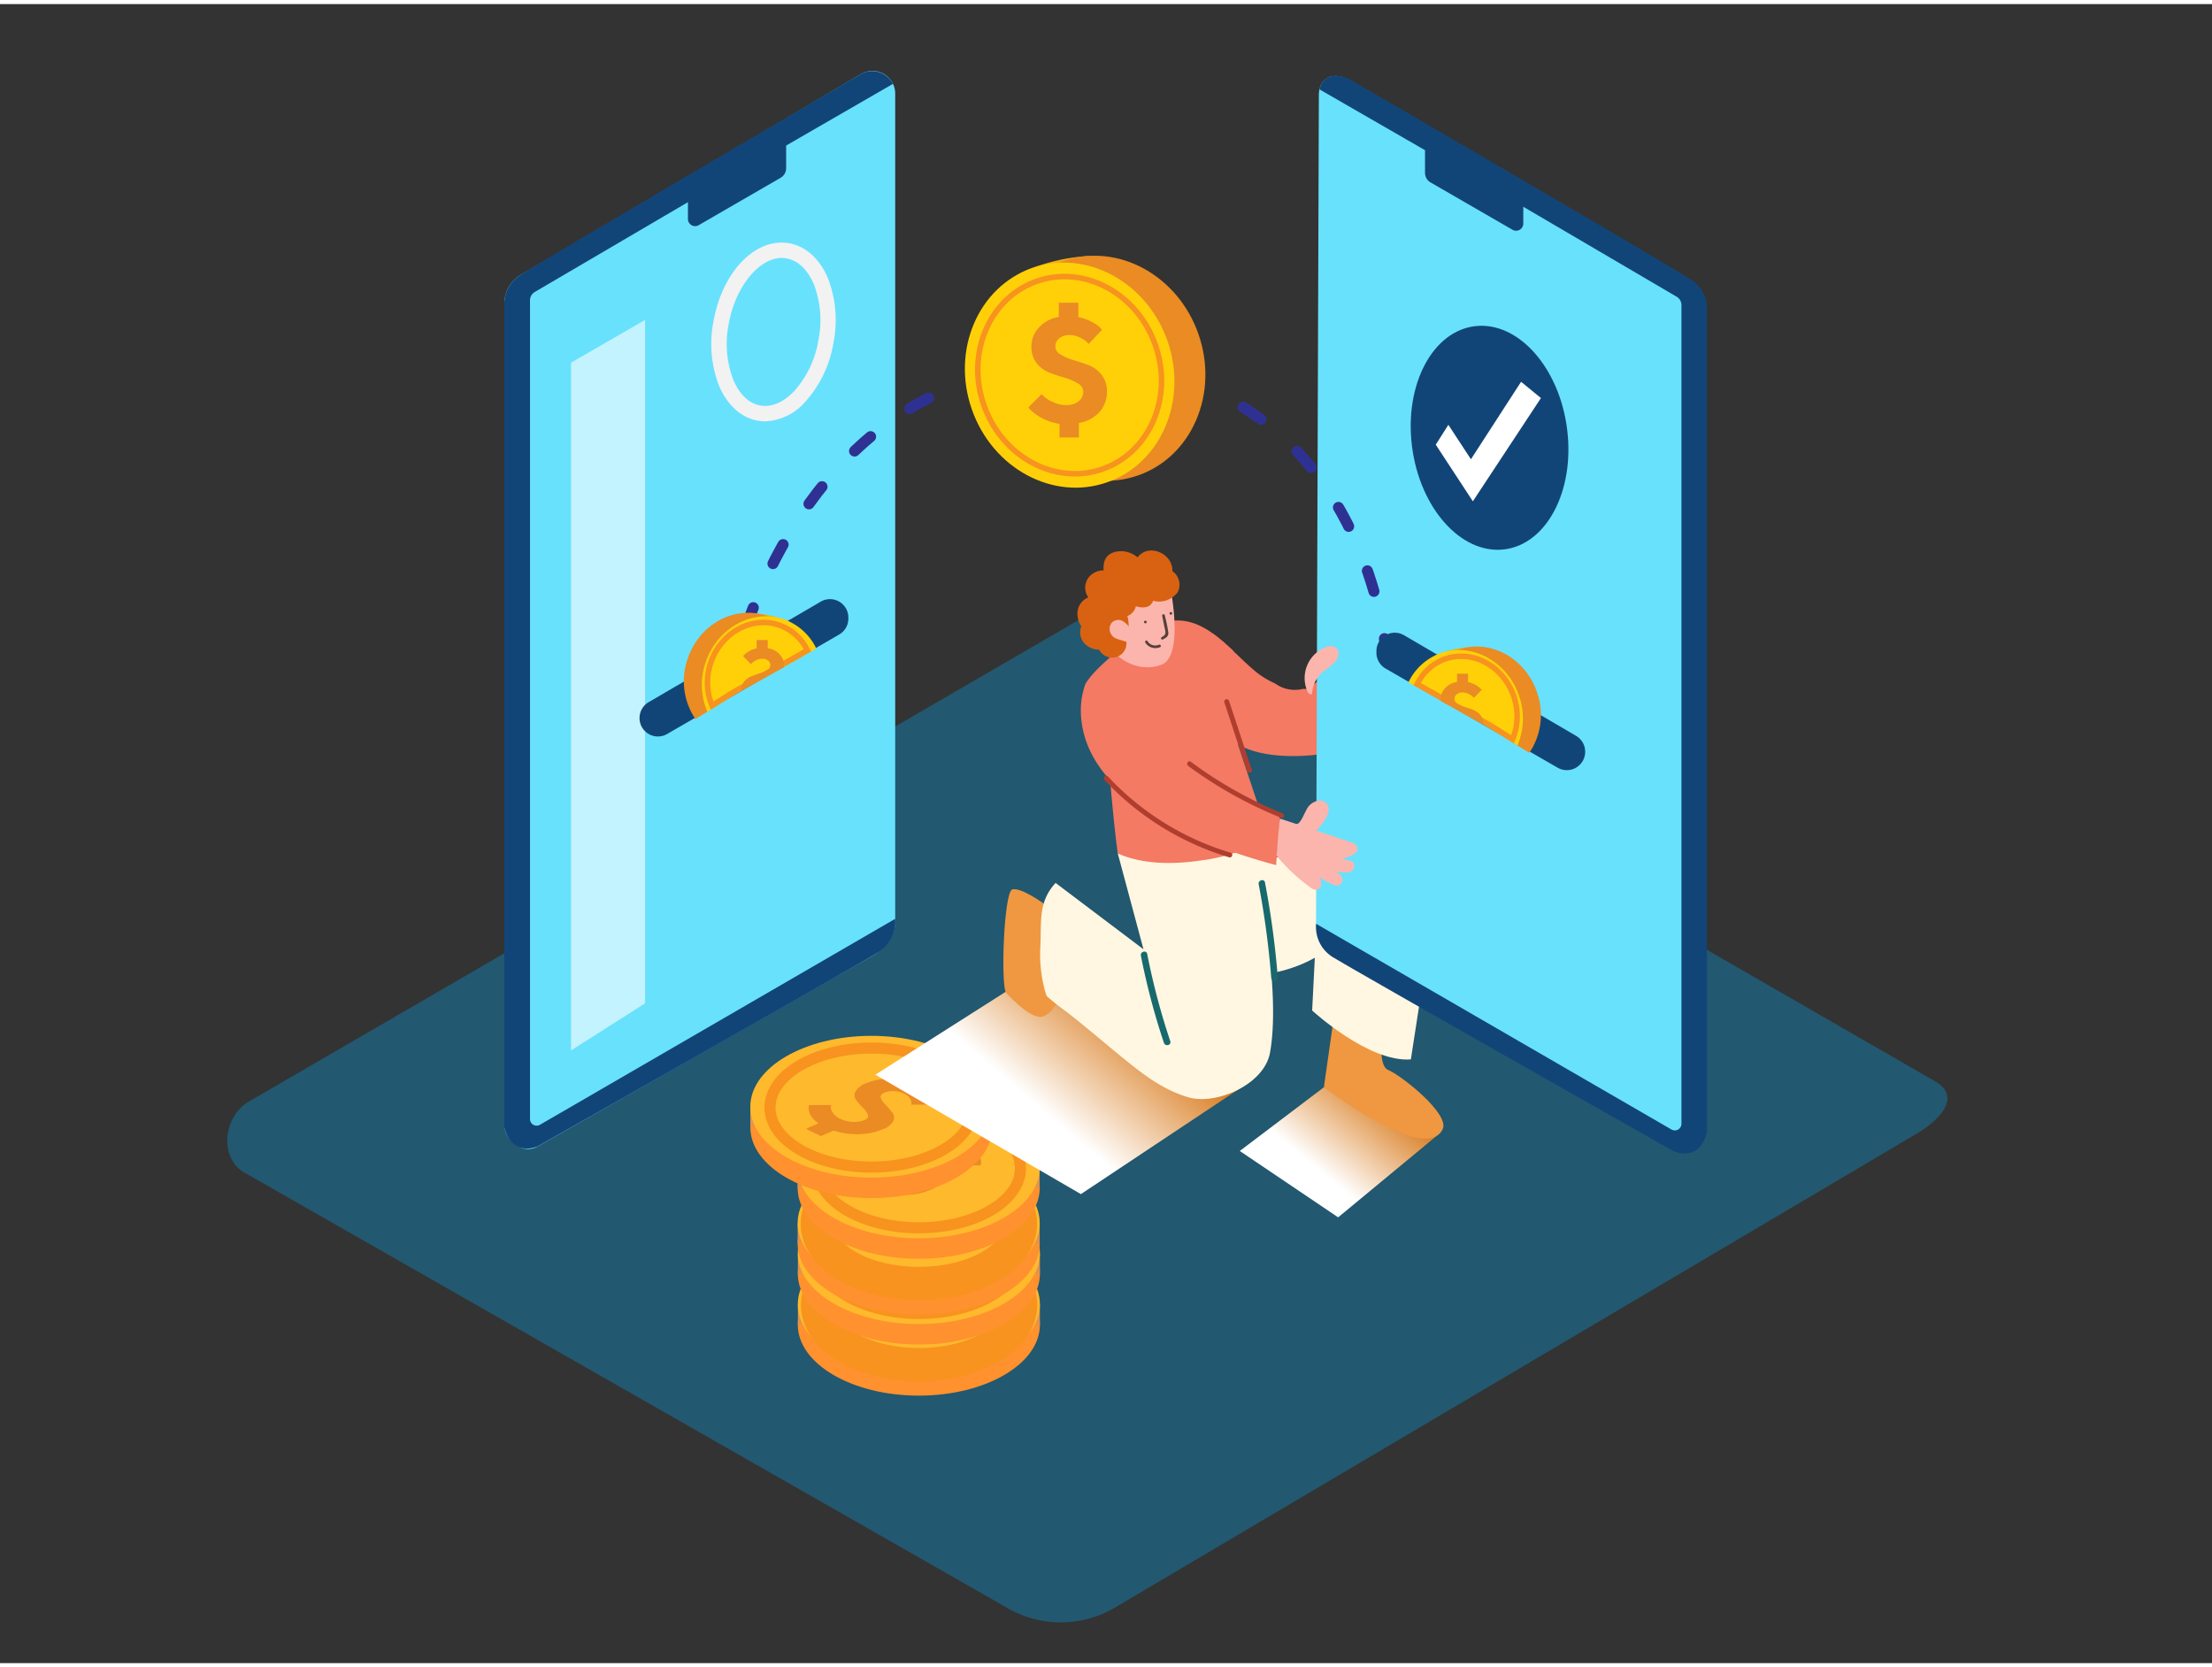 <svg xmlns="http://www.w3.org/2000/svg" xmlns:xlink="http://www.w3.org/1999/xlink" viewBox="0 0 400 300" width="406" height="306" class="illustration styles_illustrationTablet__1DWOa"><rect x="0" y="0" width="400" height="300" fill="#333333" stroke="none"/><defs><linearGradient id="linear-gradient" x1="251.54" y1="194.43" x2="238.22" y2="210.6" gradientUnits="userSpaceOnUse"><stop offset="0" stop-color="#d46a00"></stop><stop offset="1" stop-color="#fff"></stop></linearGradient><linearGradient id="linear-gradient-2" x1="206.16" y1="178.02" x2="187.84" y2="199.43" xlink:href="#linear-gradient"></linearGradient></defs><title>HA</title><g style="isolation: isolate;"><g id="Layer_2" data-name="Layer 2"><path d="M201.24,290.18,346.1,204.56c4.61-2.59,8.57-6.84,4.07-9.63L204.79,111.15c-2.18-1.35-5.49-2.24-7.71-.95L45,198.45c-4.61,2.68-5.44,10.16-.82,12.84l138,78.75A19.26,19.26,0,0,0,201.24,290.18Z" fill="#225870"></path><path d="M238.12,122.59a7.22,7.22,0,0,1-1.52.93.25.25,0,0,1-.22.32c-.27,0-.54,0-.81,0a6.05,6.05,0,0,1-5-1,15.08,15.08,0,0,1-3.34-2c-2.48-2-5-4.88-7.82-6.93,0,.57.08,1.15.14,1.69l.61,5.5,1.08,9.75c0,.17,0,.69.09.83,4.7,6.08,17.64,3.93,17.64,3.93S246.62,115.86,238.12,122.59Z" fill="#f47a63"></path><polyline points="239.4 195.87 224.19 207.39 241.98 219.39 259.77 204.68" fill="url(#linear-gradient)" style="mix-blend-mode: multiply;"></polyline><path d="M250.18,184.29s-1.36,7.56.85,8.45,11.19,7.9,9.85,10.71c-3.08,6.45-21.48-7.58-21.48-7.58l2.28-16" fill="#ef9841"></path><path d="M238.57,155.37c0,1.45-1.29,26.62-1.29,26.62s10.22,9.43,17.85,8.84l3.77-24.42" fill="#fff7e1"></path><path d="M220.58,175.77s13.58,1.56,21.58-6.7c4.65-4.81,13.43-13,13.43-13l-32.39-2.37" fill="#fff7e1"></path><path d="M155.67,12.67c-14.58,8.64-50.67,30-61.46,36.27a6,6,0,0,0-3,5.26V202.36c-.22,3,3.2,5.82,6,4.23l60.67-34.54c2.44-1.4,4-3.37,4-6.18V16.2A4.1,4.1,0,0,0,155.67,12.67Z" fill="#68e1fd"></path><path d="M138.39,75.45a7.78,7.78,0,0,1-1.37-.12c-3-.54-5.48-2.78-7-6.32a21.05,21.05,0,0,1-1-11.65c1.61-9,7.62-15.19,13.7-14.11,3,.54,5.48,2.78,7,6.32a21.05,21.05,0,0,1,1,11.65h0a21.05,21.05,0,0,1-5,10.58A10.19,10.19,0,0,1,138.39,75.45Zm3-29.55c-4.14,0-8.41,5.19-9.62,11.94a18.26,18.26,0,0,0,.83,10.09c1.1,2.64,2.84,4.3,4.89,4.66s4.25-.59,6.2-2.68A18.26,18.26,0,0,0,148,60.74h0a18.26,18.26,0,0,0-.83-10.09C146,48,144.3,46.35,142.25,46A4.84,4.84,0,0,0,141.4,45.91Z" fill="#f2f2f2"></path><polygon points="103.26 64.84 103.26 189.21 116.65 180.69 116.65 57.11 103.26 64.84" fill="#fff" opacity="0.6"></polygon><path d="M161.47,14.43,142.16,25.58V29.7a2,2,0,0,1-1,1.71L126.4,39.95a1.3,1.3,0,0,1-2-1.13v-3L96.71,52.06a1.76,1.76,0,0,0-.87,1.52V201.65a1.2,1.2,0,0,0,1.8,1l64.23-37.23a6.37,6.37,0,0,1-2.83,5.91c-3.33,2.12-61.84,35.23-61.84,35.23s-4.63,2.09-6-3.43V54.2a6.09,6.09,0,0,1,2.51-4.94c2.68-1.95,61.95-36.59,61.95-36.59A4.19,4.19,0,0,1,161.47,14.43Z" fill="#124577"></path><path d="M244,13.79c13.91,8.71,48.9,29,60.83,36.27,2.7,1.66,3.11,4.13,3.16,7.3l0,148.07a4.72,4.72,0,0,1-6.08.93L243.2,173.19c-2.92-1.72-5.22-3.49-5.22-6.88l.51-149.83C238.49,13.23,241.27,12.07,244,13.79Z" fill="#68e1fd"></path><path d="M238.6,15.42l19.09,11v4.12a2,2,0,0,0,1,1.71l14.77,8.53a1.3,1.3,0,0,0,2-1.13v-3l27.73,16.26a1.76,1.76,0,0,1,.87,1.52V202.51a1.2,1.2,0,0,1-1.8,1L238,166.31a6.37,6.37,0,0,0,2.83,5.91c3.33,2.12,61.84,35.23,61.84,35.23s4.63,2.09,6-3.43v-149a6.09,6.09,0,0,0-2.51-4.94c-2.68-1.95-62.36-36.64-62.36-36.64S239.56,11.53,238.6,15.42Z" fill="#124577"></path><ellipse cx="166.16" cy="238.81" rx="21.89" ry="12.82" fill="#ff912e"></ellipse><polygon points="144.28 238.81 144.28 235.11 146.66 238.07 144.28 238.81" fill="#e0944f"></polygon><polygon points="188.05 235.11 188.05 238.81 185.28 238.81 187.31 235.84 188.05 235.11" fill="#e0944f"></polygon><ellipse cx="166.16" cy="235.11" rx="21.89" ry="12.82" fill="#ffb92c"></ellipse><path d="M177.27,233.39a1.71,1.71,0,0,1,.17,1l-.09.34-4,0a1.82,1.82,0,0,0,.07-.34,1.49,1.49,0,0,0-.24-.73,2.19,2.19,0,0,0-1-.89,4.37,4.37,0,0,0-1.88-.49,4,4,0,0,0-1.78.27q-.84.36-.65.94a3.46,3.46,0,0,0,.85,1.25,15.22,15.22,0,0,1,1.21,1.39,1.46,1.46,0,0,1,.22,1.54,3.44,3.44,0,0,1-1.94,1.51,11.5,11.5,0,0,1-4.23.88,13.54,13.54,0,0,1-4.63-.65l-2.3,1-2.69-1.31,2.23-1a5,5,0,0,1-1.07-1,2.84,2.84,0,0,1-.53-.89,2.93,2.93,0,0,1-.14-.72,1.56,1.56,0,0,1,0-.5l.08-.19h4a3.19,3.19,0,0,0-.1.4,1.7,1.7,0,0,0,.32.91,3,3,0,0,0,1.32,1.13,5.68,5.68,0,0,0,2.32.6,4.83,4.83,0,0,0,2.14-.34q.83-.36.62-.94a3.45,3.45,0,0,0-.88-1.25,12.79,12.79,0,0,1-1.22-1.39,1.43,1.43,0,0,1-.17-1.55,3.73,3.73,0,0,1,2-1.54,11,11,0,0,1,4.06-.8,11.73,11.73,0,0,1,4.33.67l2.29-1,2.51,1.37-2.3,1A3.27,3.27,0,0,1,177.27,233.39Z" fill="#ea8b24"></path><ellipse cx="166.2" cy="235.26" rx="18.37" ry="10.76" fill="none" stroke="#f7931e" stroke-miterlimit="10" stroke-width="6"></ellipse><ellipse cx="166.16" cy="229.57" rx="21.89" ry="12.82" fill="#ff912e"></ellipse><polygon points="144.28 229.57 144.28 225.86 146.66 228.82 144.28 229.57" fill="#e0944f"></polygon><polygon points="188.05 225.86 188.05 229.57 185.28 229.57 187.31 226.59 188.05 225.86" fill="#e0944f"></polygon><ellipse cx="166.16" cy="225.86" rx="21.89" ry="12.82" fill="#ffb92c"></ellipse><path d="M177.27,224.15a1.71,1.71,0,0,1,.17,1l-.09.34-4,0a1.82,1.82,0,0,0,.07-.34,1.49,1.49,0,0,0-.24-.73,2.19,2.19,0,0,0-1-.89,4.37,4.37,0,0,0-1.88-.49,4,4,0,0,0-1.78.27q-.84.36-.65.94a3.46,3.46,0,0,0,.85,1.25,15.22,15.22,0,0,1,1.21,1.39,1.46,1.46,0,0,1,.22,1.54,3.44,3.44,0,0,1-1.94,1.51,11.5,11.5,0,0,1-4.23.88,13.54,13.54,0,0,1-4.63-.65l-2.3,1-2.69-1.31,2.23-1a5,5,0,0,1-1.07-1,2.84,2.84,0,0,1-.53-.89,2.93,2.93,0,0,1-.14-.72,1.56,1.56,0,0,1,0-.5l.08-.19h4a3.19,3.19,0,0,0-.1.4,1.7,1.7,0,0,0,.32.91,3,3,0,0,0,1.32,1.13,5.68,5.68,0,0,0,2.32.6,4.83,4.83,0,0,0,2.14-.34q.83-.36.62-.94a3.45,3.45,0,0,0-.88-1.25,12.79,12.79,0,0,1-1.22-1.39,1.43,1.43,0,0,1-.17-1.55,3.73,3.73,0,0,1,2-1.54,11,11,0,0,1,4.06-.8,11.73,11.73,0,0,1,4.33.67l2.29-1,2.51,1.37-2.3,1A3.27,3.27,0,0,1,177.27,224.15Z" fill="#ea8b24"></path><ellipse cx="166.2" cy="226.02" rx="18.37" ry="10.76" fill="none" stroke="#f7931e" stroke-miterlimit="10" stroke-width="2"></ellipse><ellipse cx="166.13" cy="224.14" rx="21.89" ry="12.82" fill="#ff912e"></ellipse><polygon points="144.24 224.14 144.24 220.43 146.62 223.39 144.24 224.14" fill="#e0944f"></polygon><polygon points="188.01 220.43 188.01 224.14 185.24 224.14 187.27 221.16 188.01 220.43" fill="#e0944f"></polygon><ellipse cx="166.13" cy="220.43" rx="21.89" ry="12.82" fill="#ffb92c"></ellipse><path d="M177.23,218.72a1.71,1.71,0,0,1,.17,1l-.09.34-4,0a1.82,1.82,0,0,0,.07-.34,1.49,1.49,0,0,0-.24-.73,2.19,2.19,0,0,0-1-.89,4.37,4.37,0,0,0-1.88-.49,4,4,0,0,0-1.78.27q-.84.36-.65.94a3.46,3.46,0,0,0,.85,1.25,15.22,15.22,0,0,1,1.21,1.39,1.46,1.46,0,0,1,.22,1.54,3.44,3.44,0,0,1-1.94,1.51,11.5,11.5,0,0,1-4.23.88,13.54,13.54,0,0,1-4.63-.65l-2.3,1-2.69-1.31,2.23-1a5,5,0,0,1-1.07-1,2.84,2.84,0,0,1-.53-.89,2.93,2.93,0,0,1-.14-.72,1.56,1.56,0,0,1,0-.5l.08-.19h4a3.19,3.19,0,0,0-.1.4,1.7,1.7,0,0,0,.32.91,3,3,0,0,0,1.32,1.13,5.68,5.68,0,0,0,2.32.6,4.83,4.83,0,0,0,2.14-.34q.83-.36.62-.94a3.45,3.45,0,0,0-.88-1.25,12.79,12.79,0,0,1-1.22-1.39,1.43,1.43,0,0,1-.17-1.55,3.73,3.73,0,0,1,2-1.54,11,11,0,0,1,4.06-.8,11.73,11.73,0,0,1,4.33.67l2.29-1,2.51,1.37-2.3,1A3.27,3.27,0,0,1,177.23,218.72Z" fill="#ea8b24"></path><ellipse cx="166.16" cy="220.59" rx="18.37" ry="10.76" fill="none" stroke="#f7931e" stroke-miterlimit="10" stroke-width="6"></ellipse><ellipse cx="166.13" cy="214.06" rx="21.89" ry="12.82" fill="#ff912e"></ellipse><polygon points="144.24 214.06 144.24 210.36 146.62 213.32 144.24 214.06" fill="#e0944f"></polygon><polygon points="188.01 210.36 188.01 214.06 185.24 214.06 187.27 211.09 188.01 210.36" fill="#e0944f"></polygon><ellipse cx="166.13" cy="210.36" rx="21.89" ry="12.82" fill="#ffb92c"></ellipse><path d="M177.23,208.65a1.71,1.71,0,0,1,.17,1l-.09.34-4,0a1.82,1.82,0,0,0,.07-.34,1.49,1.49,0,0,0-.24-.73,2.19,2.19,0,0,0-1-.89,4.37,4.37,0,0,0-1.88-.49,4,4,0,0,0-1.78.27q-.84.36-.65.94a3.46,3.46,0,0,0,.85,1.25,15.22,15.22,0,0,1,1.21,1.39,1.46,1.46,0,0,1,.22,1.54,3.44,3.44,0,0,1-1.94,1.51,11.5,11.5,0,0,1-4.23.88,13.54,13.54,0,0,1-4.63-.65l-2.3,1-2.69-1.31,2.23-1a5,5,0,0,1-1.07-1,2.84,2.84,0,0,1-.53-.89,2.93,2.93,0,0,1-.14-.72,1.56,1.56,0,0,1,0-.5l.08-.19h4a3.19,3.19,0,0,0-.1.4,1.7,1.7,0,0,0,.32.91,3,3,0,0,0,1.32,1.13,5.68,5.68,0,0,0,2.32.6,4.83,4.83,0,0,0,2.14-.34q.83-.36.62-.94a3.45,3.45,0,0,0-.88-1.25,12.79,12.79,0,0,1-1.22-1.39,1.43,1.43,0,0,1-.17-1.55,3.73,3.73,0,0,1,2-1.54,11,11,0,0,1,4.06-.8,11.73,11.73,0,0,1,4.33.67l2.29-1,2.51,1.37-2.3,1A3.27,3.27,0,0,1,177.23,208.65Z" fill="#ea8b24"></path><ellipse cx="166.16" cy="210.52" rx="18.37" ry="10.76" fill="none" stroke="#f7931e" stroke-miterlimit="10" stroke-width="2"></ellipse><ellipse cx="157.57" cy="203.09" rx="21.89" ry="12.82" fill="#ff912e"></ellipse><polygon points="135.68 203.09 135.68 199.39 138.06 202.35 135.68 203.09" fill="#e0944f"></polygon><polygon points="179.46 199.39 179.46 203.09 176.68 203.09 178.72 200.12 179.46 199.39" fill="#e0944f"></polygon><ellipse cx="157.57" cy="199.39" rx="21.89" ry="12.82" fill="#ffb92c"></ellipse><path d="M168.67,197.68a1.71,1.71,0,0,1,.17,1l-.09.34-4,0a1.82,1.82,0,0,0,.07-.34,1.49,1.49,0,0,0-.24-.73,2.19,2.19,0,0,0-1-.89,4.37,4.37,0,0,0-1.88-.49,4,4,0,0,0-1.78.27q-.84.36-.65.94a3.46,3.46,0,0,0,.85,1.25,15.22,15.22,0,0,1,1.21,1.39,1.46,1.46,0,0,1,.22,1.54,3.44,3.44,0,0,1-1.94,1.51,11.5,11.5,0,0,1-4.23.88,13.54,13.54,0,0,1-4.63-.65l-2.3,1-2.69-1.31,2.23-1a5,5,0,0,1-1.07-1,2.84,2.84,0,0,1-.53-.89,2.93,2.93,0,0,1-.14-.72,1.56,1.56,0,0,1,0-.5l.08-.19h4a3.19,3.19,0,0,0-.1.4,1.7,1.7,0,0,0,.32.91,3,3,0,0,0,1.32,1.13,5.68,5.68,0,0,0,2.32.6,4.83,4.83,0,0,0,2.14-.34q.83-.36.62-.94a3.45,3.45,0,0,0-.88-1.25,12.79,12.79,0,0,1-1.22-1.39,1.43,1.43,0,0,1-.17-1.55,3.73,3.73,0,0,1,2-1.54,11,11,0,0,1,4.06-.8,11.73,11.73,0,0,1,4.33.67l2.29-1,2.51,1.37-2.3,1A3.27,3.27,0,0,1,168.67,197.68Z" fill="#ea8b24"></path><ellipse cx="157.61" cy="199.54" rx="18.37" ry="10.76" fill="none" stroke="#f7931e" stroke-miterlimit="10" stroke-width="2"></ellipse><path d="M132.09,123.16a16.78,16.78,0,0,1,.36-2" fill="none" stroke="#2e3192" stroke-linecap="round" stroke-miterlimit="10" stroke-width="2"></path><path d="M134.87,112.8c5.76-16.72,21.78-47.74,59.88-47.73,40.27,0,51.71,31.61,54.79,45.38" fill="none" stroke="#2e3192" stroke-linecap="round" stroke-miterlimit="10" stroke-width="2" stroke-dasharray="3.89 8.74"></path><path d="M250.35,114.75c.19,1.26.25,2,.25,2" fill="none" stroke="#2e3192" stroke-linecap="round" stroke-miterlimit="10" stroke-width="2"></path><path d="M248.9,117.26V117a3.32,3.32,0,0,1,5-2.87L285,132.32a3.32,3.32,0,0,1,1.65,2.87h0a3.32,3.32,0,0,1-5,2.88l-31.12-17.93A3.32,3.32,0,0,1,248.9,117.26Z" fill="#124577"></path><path d="M266.77,116.21a19.64,19.64,0,0,0-7,1.5c-3.52,1.51,6.86,4.57,6.86,4.57" fill="#f2ae16"></path><path d="M267.69,129.95c3,1.69,5.89,3.67,8.87,5.43A12.21,12.21,0,0,0,278,124.64c-2-6.24-8.28-9.8-14-8a10.56,10.56,0,0,0-6.83,7.37C260.72,126,264.2,128,267.69,129.95Z" fill="#ea8b24"></path><path d="M267.69,129.95c2.28,1.28,4.48,2.72,6.71,4.11a12.43,12.43,0,0,0,.36-8.78c-2-6.24-8.28-9.8-14-8a10.31,10.31,0,0,0-6.07,5.37C259.08,125,263.37,127.52,267.69,129.95Z" fill="#ffd008"></path><path d="M268,129.59c1.87,1,3.68,2.21,5.51,3.36a10.9,10.9,0,0,0,.28-7.61c-1.77-5.47-7.25-8.59-12.24-7a9,9,0,0,0-5.28,4.64C260.23,125.16,264.12,127.39,268,129.59Z" fill="none" stroke="#f7931e" stroke-miterlimit="10"></path><path d="M267.69,129.95l.59.34a2.7,2.7,0,0,0-.51-1.64,3.12,3.12,0,0,0-1.33-1q-.79-.32-1.57-.56a5.66,5.66,0,0,1-1.32-.58,1,1,0,0,1-.53-.89,1,1,0,0,1,.42-.82,1.61,1.61,0,0,1,1.08-.32,2.41,2.41,0,0,1,1.07.28,3.12,3.12,0,0,1,.68.43l.25.27,1.42-1.45-.25-.27a3.73,3.73,0,0,0-.85-.62,4.76,4.76,0,0,0-1.36-.52l0-1.51-2,0,0,1.49a3.54,3.54,0,0,0-2.12,1.07,2.9,2.9,0,0,0-.82,2,3.66,3.66,0,0,0,0,.37Z" fill="#ea8b24"></path><path d="M197,45.55a34,34,0,0,0-12,2.87C179,51.17,197,56,197,56" fill="#f2ae16"></path><ellipse cx="199.03" cy="65.86" rx="18.74" ry="20.53" transform="translate(-10.59 69.22) rotate(-19.23)" fill="#ea8b24"></ellipse><ellipse cx="193.43" cy="67.1" rx="18.74" ry="20.53" transform="translate(-11.31 67.45) rotate(-19.23)" fill="#ffd008"></ellipse><ellipse cx="193.43" cy="67.1" rx="16.43" ry="17.99" transform="translate(-11.31 67.45) rotate(-19.23)" fill="none" stroke="#f7931e" stroke-miterlimit="10"></ellipse><path d="M197.36,57.43a6.45,6.45,0,0,1,1.5,1l.43.46-2.41,2.56q-.16-.18-.44-.45a5.39,5.39,0,0,0-1.19-.71,4.17,4.17,0,0,0-1.86-.44,2.79,2.79,0,0,0-1.85.6,1.81,1.81,0,0,0-.7,1.43,1.71,1.71,0,0,0,1,1.51,9.78,9.78,0,0,0,2.31,1q1.36.39,2.73.91A5.4,5.4,0,0,1,199.17,67a4.76,4.76,0,0,1,1,3.05,5.45,5.45,0,0,1-1.33,3.7,6.43,6.43,0,0,1-3.75,2v2.61h-3.5V75.91a9.67,9.67,0,0,1-2-.52,8.92,8.92,0,0,1-1.6-.76,11.94,11.94,0,0,1-1.12-.79,6.28,6.28,0,0,1-.7-.63l-.22-.27,2.42-2.42q.18.21.52.54a6.32,6.32,0,0,0,1.49.89,5.43,5.43,0,0,0,2.42.56,3.46,3.46,0,0,0,2.27-.69,2.16,2.16,0,0,0,.81-1.73,1.73,1.73,0,0,0-1-1.52,9.39,9.39,0,0,0-2.32-1q-1.37-.38-2.73-.9A5.41,5.41,0,0,1,187.51,65a4.76,4.76,0,0,1-1-3.05,5,5,0,0,1,1.33-3.44,6.12,6.12,0,0,1,3.62-1.93V54H195v2.61A8.22,8.22,0,0,1,197.36,57.43Z" fill="#ea8b24"></path><path d="M153.41,111.17v-.24a3.32,3.32,0,0,0-5-2.87L117.3,126.23a3.32,3.32,0,0,0-1.65,2.87h0a3.32,3.32,0,0,0,5,2.88L151.75,114A3.32,3.32,0,0,0,153.41,111.17Z" fill="#124577"></path><path d="M135.54,110.11a19.64,19.64,0,0,1,7,1.5c3.52,1.51-6.86,4.57-6.86,4.57" fill="#f2ae16"></path><path d="M134.62,123.85c-3,1.69-5.89,3.67-8.87,5.43a12.21,12.21,0,0,1-1.45-10.74c2-6.24,8.28-9.8,14-8A10.56,10.56,0,0,1,145.1,118C141.59,119.89,138.12,121.89,134.62,123.85Z" fill="#ea8b24"></path><path d="M134.62,123.85c-2.28,1.28-4.48,2.72-6.71,4.11a12.43,12.43,0,0,1-.36-8.78c2-6.24,8.28-9.8,14-8a10.31,10.31,0,0,1,6.07,5.37C143.23,119,138.94,121.43,134.62,123.85Z" fill="#ffd008"></path><path d="M134.28,123.49c-1.87,1-3.68,2.21-5.51,3.36a10.9,10.9,0,0,1-.28-7.61c1.77-5.47,7.25-8.59,12.24-7a9,9,0,0,1,5.28,4.64C142.08,119.06,138.19,121.3,134.28,123.49Z" fill="none" stroke="#f7931e" stroke-miterlimit="10"></path><path d="M134.62,123.85l-.59.34a2.7,2.7,0,0,1,.51-1.64,3.12,3.12,0,0,1,1.33-1q.79-.32,1.57-.56a5.66,5.66,0,0,0,1.32-.58,1,1,0,0,0,.53-.89,1,1,0,0,0-.42-.82,1.61,1.61,0,0,0-1.08-.32,2.41,2.41,0,0,0-1.07.28,3.12,3.12,0,0,0-.68.43l-.25.27-1.42-1.45.25-.27a3.73,3.73,0,0,1,.85-.62,4.76,4.76,0,0,1,1.36-.52l0-1.51,2,0,0,1.49a3.54,3.54,0,0,1,2.12,1.07,2.9,2.9,0,0,1,.82,2,3.66,3.66,0,0,1,0,.37Z" fill="#ea8b24"></path><polyline points="185.26 176.44 158.29 193.6 195.46 215.19 226.63 194.47" fill="url(#linear-gradient-2)" style="mix-blend-mode: multiply;"></polyline><path d="M188.75,162.66s-4.14-3-5.69-2.57-2.15,17.72-1.08,18.77,4.7,5,6.77,4.16,3.27-4.16,3.27-4.16" fill="#ef9841"></path><path d="M226.78,152.08l-24.65,1.51,4.65,17.33-15.89-12c-3.09,3.3-2.58,6.82-2.74,11.16a25.51,25.51,0,0,0,.83,8.41c.09.29.19.58.29.87,1.48,1.36,3.21,2.56,4.39,3.49,2.86,2.26,5.62,4.61,8.43,6.93,4,3.26,7.74,6.39,12.75,7.89s13.81-2.25,14.83-8.11C231.5,179.08,228.25,162.54,226.78,152.08Z" fill="#fff7e1"></path><path d="M204.58,110.21c-.94-1.65-3.89-3.82-5.6-1.92a2,2,0,0,0,.29,2.81c.89.84,2.33,1.07,3.45,1.41a.91.91,0,0,0,1.17-.89A1,1,0,0,0,204.58,110.21Z" fill="#fbb5ad"></path><path d="M225.62,141.53l-25.27-6.22s.79,11,1.77,18.28c4.52,2,10,2,14.83,1.29a31.66,31.66,0,0,0,9.83-2.8,22.15,22.15,0,0,0,2.89-1.79C229.27,147.64,225.93,144.2,225.62,141.53Z" fill="#f47a63"></path><path d="M231.41,146.85c0,2-.53,6.87-.64,8.85-10.64-2.84-33.7-10.54-35.24-26.4a14.43,14.43,0,0,1,.75-6.38c1.34-2.16,3.53-3.92,5.31-5.58,2.71-2.53,6.08-5.07,9.82-5.74,4.6-.82,8.23,2.16,11.53,5.28,1.24,2.87-2.34,5.69-1.87,8.62l6.43,19.32,3.92,2" fill="#f47a63"></path><path d="M211.51,104.84s2.8,13-1.49,14.62-8.64-1.34-9.39-3.79a18.45,18.45,0,0,1-.3-6.19S203.52,104.89,211.51,104.84Z" fill="#fbb5ad"></path><path d="M212,102.53c.14-3.15-4.27-5.15-6.3-2.48A4.57,4.57,0,0,0,201.94,99c-1.87.32-2.52,1.64-2.36,3.4a3.42,3.42,0,0,0-2.78,1.36,3.07,3.07,0,0,0,0,3.53,3.14,3.14,0,0,0-1.93,3.41,3.82,3.82,0,0,0,.67,1.83,2.93,2.93,0,0,0-.18.62,3,3,0,0,0,1.4,3,3.47,3.47,0,0,0,2,.59,2.67,2.67,0,0,0,2.46,1.44,2.58,2.58,0,0,0,2.47-2.38,2.51,2.51,0,0,0-.14-1,6.08,6.08,0,0,0,.31-4.16,2.23,2.23,0,0,0,.54-.26,2.54,2.54,0,0,0,1-1.5,3.59,3.59,0,0,0,1.85.16,1.71,1.71,0,0,0,1.27-1.14,4.2,4.2,0,0,0,4.45-1.56A3,3,0,0,0,212,102.53Z" fill="#d86212"></path><path d="M204.63,113.75a3.1,3.1,0,0,0-1.35-2,1.63,1.63,0,0,0-2.33.22,1.87,1.87,0,0,0,.11,2.17c.57.75,1.51.75,2.32,1.09.48.2.78-.29.67-.7A.63.63,0,0,0,204.63,113.75Z" fill="#fbb5ad"></path><path d="M210.62,110.5c-.06-.3-.52-.17-.46.13l.4,2a5.48,5.48,0,0,1,.18.94c0,.56-.28.67-.7.92a.24.24,0,0,0,.24.41c.55-.33,1-.5,1-1.19A26.61,26.61,0,0,0,210.62,110.5Z" fill="#56403d"></path><path d="M211.73,109.94a.24.24,0,0,0,0,.48A.24.24,0,0,0,211.73,109.94Z" fill="#56403d"></path><path d="M207.12,111.5a.24.24,0,0,0,0,.48A.24.24,0,0,0,207.12,111.5Z" fill="#56403d"></path><path d="M209.56,115.85a1.64,1.64,0,0,1-2.06-.67.24.24,0,0,0-.41.24,2.13,2.13,0,0,0,2.71.85C210.08,116.14,209.84,115.73,209.56,115.85Z" fill="#56403d"></path><path d="M238.91,144a2.94,2.94,0,0,0-2.67,1.72c-.38.66-.64,1.37-1.07,2-.71,1-1.28.62-2.3.14s-2.08,1.13-1,1.65a6.64,6.64,0,0,0,2.85,1,2.35,2.35,0,0,0,1.52-1.09.88.88,0,0,0,1.52.36c.84-1,2.05-2.18,2.39-3.48A1.69,1.69,0,0,0,238.91,144Z" fill="#fbb5ad"></path><path d="M244.68,151.69q-6.61-2.23-13.24-4.41c-.27,2.24-.41,4.49-.59,6.73a32.36,32.36,0,0,0,6.51,6,1.07,1.07,0,0,0,1.59-.91,3.49,3.49,0,0,0-.35-1.2,14.44,14.44,0,0,0,2.88,1.48,1.07,1.07,0,0,0,1-1.77l-.88-.72a8.9,8.9,0,0,0,2.25.1c1.12-.1,1.53-1.8.28-2.08-.5-.11-1-.26-1.47-.41a5.13,5.13,0,0,0,2.45-1C245.81,152.93,245.36,151.92,244.68,151.69Z" fill="#fbb5ad"></path><path d="M239.92,116.22a6,6,0,0,0-3.47,8.12.76.76,0,0,0,.8.49,5.75,5.75,0,0,1,2.12-4.21l.06,0c.94-.79,2.14-1.51,2.49-2.46C242.44,116.68,241.29,115.75,239.92,116.22Z" fill="#fbb5ad"></path><path d="M228.75,158.84c-.14-.75-1.28-.43-1.14.32a156.08,156.08,0,0,1,2.27,16.93c.06.76,1.25.76,1.19,0A159,159,0,0,0,228.75,158.84Z" fill="#18696d"></path><path d="M211.62,187.53a126.3,126.3,0,0,1-4.17-15.77c-.15-.75-1.29-.43-1.14.32a126.3,126.3,0,0,0,4.17,15.77C210.72,188.56,211.87,188.25,211.62,187.53Z" fill="#18696d"></path><path d="M222.56,153.46a49.88,49.88,0,0,1-22.21-13.79c-.39-.42-1,.21-.63.63a50.78,50.78,0,0,0,22.6,14A.44.44,0,0,0,222.56,153.46Z" fill="#af3e2f"></path><path d="M231.9,146.33A75.85,75.85,0,0,1,215.32,137c-.46-.34-.9.43-.45.77a76.71,76.71,0,0,0,16.79,9.37C232.2,147.4,232.43,146.54,231.9,146.33Z" fill="#af3e2f"></path><path d="M226.36,138.45,222.25,126c-.18-.54-1-.31-.86.24l4.11,12.48C225.69,139.23,226.54,139,226.36,138.45Z" fill="#af3e2f"></path><path d="M283.39,76.91c1.4,11.15-3.75,20.87-11.5,21.71s-15.16-7.53-16.56-18.68,3.75-20.87,11.5-21.71S282,65.76,283.39,76.91Z" fill="#124577"></path><polygon points="259.63 79.67 261.91 76.08 265.99 82.31 275.06 68.3 278.65 71.24 266.34 89.91 259.63 79.67" fill="#fff"></polygon></g></g></svg>